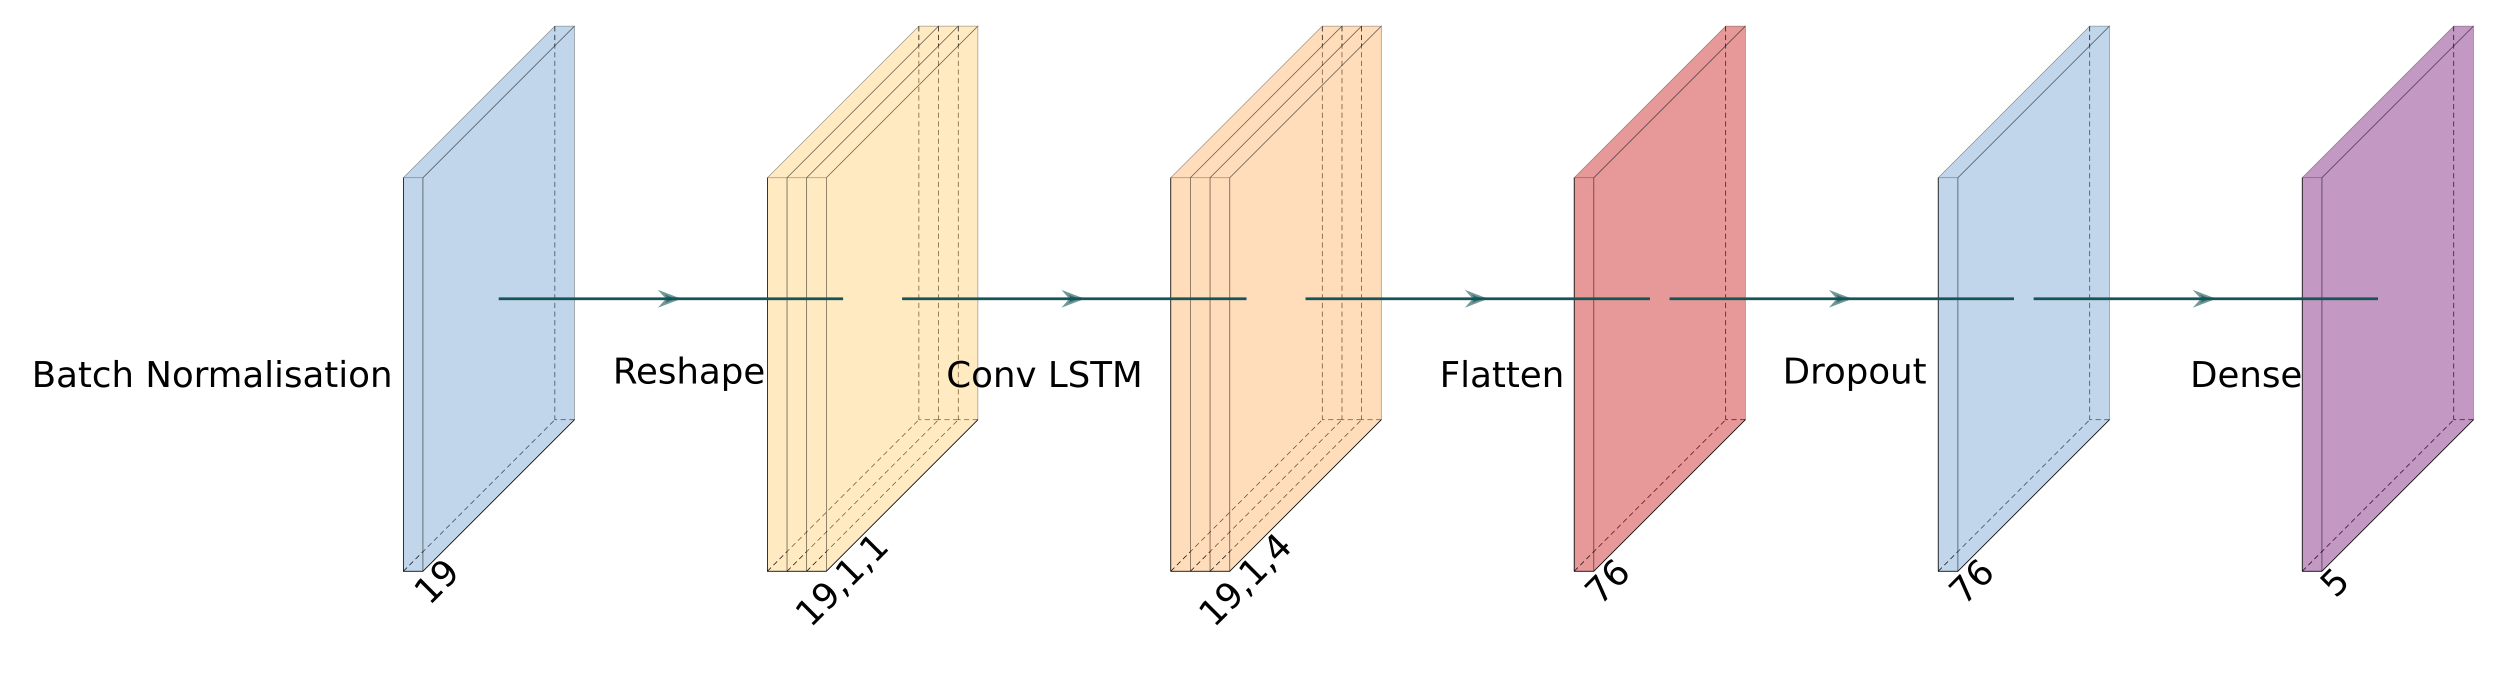 <svg version="1.2" xmlns="http://www.w3.org/2000/svg" viewBox="0 0 2881 806" width="2881" height="806">
	<title>Conv-Net-LSTM-drawing-pdf</title>
	<defs>
		<clipPath clipPathUnits="userSpaceOnUse" id="cp1">
			<path d="m0 0h2881v806h-2881z"/>
		</clipPath>
	</defs>
	<style>
		.s0 { opacity: .4;fill: #6699cc;stroke: #000000;stroke-miterlimit:10;stroke-width: .8 } 
		.s1 { fill: none;stroke: #000000;stroke-miterlimit:10;stroke-width: .8;stroke-dasharray: 5.978,3.985 } 
		.s2 { fill: none;stroke: #000000;stroke-miterlimit:10;stroke-width: .8 } 
		.s3 { fill: #000000 } 
		.s4 { opacity: .4;fill: #ffcc66;stroke: #000000;stroke-miterlimit:10;stroke-width: .8 } 
		.s5 { fill: none;stroke: #155555;stroke-miterlimit:10;stroke-width: 3.2 } 
		.s6 { fill: none;stroke: #155555;stroke-miterlimit:10;stroke-width: 4.5 } 
		.s7 { opacity: .6;fill: #155555;stroke: #155555;stroke-miterlimit:10;stroke-width: 4.5 } 
		.s8 { opacity: .4;fill: #ffaa55;stroke: #000000;stroke-miterlimit:10;stroke-width: .8 } 
		.s9 { opacity: .4;fill: #c40000;stroke: #000000;stroke-miterlimit:10;stroke-width: .8 } 
		.s10 { opacity: .4;fill: #6a006a;stroke: #000000;stroke-miterlimit:10;stroke-width: .8 } 
	</style>
	<g id="Page 1" clip-path="url(#cp1)">
		<path id="Path 1" fill-rule="evenodd" class="s0" d="m487.4 658.3h-22.6v-453.5h22.6zm174.6-628.2h-22.6l-174.6 174.7h22.6z"/>
		<path id="Path 2" class="s1" d="m662 483.7h-22.6m-174.6 174.6l174.6-174.6m0-453.5v453.5"/>
		<path id="Path 3" class="s2" d="m464.8 658.3h22.6"/>
		<path id="Path 4" class="s0" d="m487.4 204.8l174.6-174.6v453.5l-174.6 174.6z"/>
		<path id="Path 5" class="s2" d="m487.4 658.3l174.6-174.6"/>
		<path id="19" class="s3" aria-label="19"  d="m498.4 695l-2.4-2.4 4.7-4.7-16.2-16.1-4 6.1-2.6-2.6 4-6.1 2.9-2.9 18.7 18.8 4.7-4.7 2.4 2.4zm17.6-18.5l-2.6-2.6q1.5-0.5 2.9-1.4 1.4-0.8 2.5-1.9 2.8-2.8 2.4-6.2-0.4-3.4-4.1-7.5 0.4 2.1-0.2 4-0.6 1.9-2.1 3.4-3.2 3.2-7 3.1-3.8-0.1-7.1-3.4-3.2-3.3-3.3-7.1 0-3.9 3.2-7.1 3.6-3.7 8.4-2.8 4.7 0.9 10.1 6.2 5 5 5.6 10.4 0.6 5.3-3.4 9.3-1.1 1.1-2.4 2-1.3 0.9-2.9 1.6zm-3.3-14.6q1.9-1.9 1.7-4.4-0.2-2.4-2.5-4.7-2.2-2.3-4.7-2.5-2.4-0.2-4.4 1.7-1.9 2-1.7 4.4 0.2 2.5 2.5 4.7 2.3 2.3 4.7 2.5 2.5 0.2 4.4-1.7z"/>
		<path id="Path 7" class="s2" d="m464.8 658.3v-453.5"/>
		<path id="Batch Normalisation" class="s3" aria-label="Batch Normalisation"  d="m51.1 431.7h-6.5v11h6.5q3.2 0 4.8-1.4 1.6-1.3 1.6-4.1 0-2.8-1.6-4.1-1.6-1.4-4.8-1.4zm-0.5-12.3h-6v9h6q2.9 0 4.4-1.1 1.4-1.1 1.4-3.4 0-2.2-1.4-3.3-1.5-1.2-4.4-1.2zm-10 26.6v-29.9h10.3q4.6 0 7.1 1.9 2.5 2 2.5 5.5 0 2.7-1.3 4.4-1.3 1.6-3.7 2 2.9 0.6 4.6 2.7 1.7 2 1.7 5 0 4-2.8 6.2-2.7 2.2-7.7 2.2zm41.8-11.3h-3.7q-4.4 0-6.1 1.1-1.8 1-1.8 3.4 0 2 1.3 3.2 1.3 1.1 3.5 1.1 3.1 0 4.9-2.2 1.9-2.1 1.9-5.8zm3.7-1.5v12.8h-3.7v-3.4q-1.3 2.1-3.1 3-1.9 1-4.6 1-3.5 0-5.5-1.9-2.1-2-2.1-5.2 0-3.8 2.6-5.7 2.5-1.9 7.5-1.9h5.2v-0.4q0-2.5-1.7-3.9-1.6-1.4-4.7-1.4-1.9 0-3.7 0.4-1.8 0.5-3.5 1.4v-3.4q2-0.8 3.9-1.1 1.9-0.4 3.7-0.4 4.9 0 7.3 2.5 2.4 2.5 2.4 7.6zm7.5-16h3.7v6.4h7.6v2.9h-7.6v12.1q0 2.8 0.8 3.6 0.7 0.7 3 0.7h3.8v3.1h-3.8q-4.2 0-5.9-1.6-1.6-1.6-1.6-5.8v-12.1h-2.7v-2.9h2.7zm32.3 7.2v3.5q-1.6-0.9-3.2-1.3-1.5-0.5-3.1-0.5-3.6 0-5.6 2.3-2 2.3-2 6.4 0 4.1 2 6.4 2 2.2 5.6 2.2 1.6 0 3.1-0.4 1.6-0.4 3.2-1.3v3.4q-1.6 0.7-3.2 1.1-1.7 0.4-3.5 0.4-5.1 0-8.1-3.2-3-3.2-3-8.6 0-5.5 3.1-8.6 3-3.2 8.2-3.2 1.7 0 3.3 0.4 1.7 0.3 3.2 1zm25 8.1v13.5h-3.7v-13.4q0-3.2-1.2-4.8-1.2-1.6-3.7-1.6-3 0-4.7 1.9-1.7 1.9-1.7 5.2v12.7h-3.7v-31.2h3.7v12.2q1.3-2 3.1-3 1.8-1 4.1-1 3.9 0 5.8 2.4 2 2.4 2 7.1zm20.6 13.5v-29.9h5.4l13.3 25v-25h3.9v29.9h-5.5l-13.2-25v25zm39.2-19.9q-3 0-4.7 2.4-1.7 2.3-1.7 6.3 0 4 1.7 6.3 1.7 2.3 4.7 2.3 2.9 0 4.7-2.3 1.7-2.3 1.7-6.3 0-4-1.7-6.3-1.8-2.4-4.7-2.4zm0-3.1q4.8 0 7.5 3.1 2.8 3.2 2.8 8.7 0 5.5-2.8 8.6-2.7 3.2-7.5 3.2-4.8 0-7.6-3.2-2.7-3.1-2.7-8.6 0-5.5 2.7-8.7 2.8-3.1 7.6-3.1zm29.4 0.2v3.8q-0.6-0.4-1.4-0.5-0.7-0.2-1.6-0.2-3.1 0-4.8 2-1.6 2.1-1.6 5.9v11.8h-3.8v-22.4h3.8v3.4q1.1-2 3-3 1.8-1 4.5-1 0.4 0 0.8 0.1 0.5 0 1.1 0.1zm20.6 4.7q1.4-2.5 3.3-3.7 1.9-1.2 4.5-1.2 3.5 0 5.4 2.5 1.9 2.4 1.9 7v13.5h-3.7v-13.4q0-3.2-1.1-4.8-1.2-1.6-3.5-1.6-2.9 0-4.5 1.9-1.7 1.9-1.7 5.2v12.7h-3.7v-13.4q0-3.3-1.1-4.8-1.2-1.6-3.6-1.6-2.8 0-4.5 1.9-1.6 2-1.6 5.2v12.7h-3.7v-22.4h3.7v3.4q1.2-2 3-3 1.8-1 4.2-1 2.4 0 4.1 1.3 1.8 1.2 2.6 3.6zm36.3 6.8h-3.6q-4.5 0-6.2 1-1.8 1.1-1.8 3.5 0 2 1.3 3.1 1.3 1.2 3.5 1.2 3.1 0 5-2.2 1.8-2.2 1.8-5.8zm3.7-1.5v12.8h-3.7v-3.4q-1.2 2-3.1 3-1.9 1-4.6 1-3.5 0-5.5-1.9-2-2-2-5.2 0-3.8 2.5-5.7 2.5-1.9 7.6-1.9h5.1v-0.4q0-2.5-1.7-3.9-1.6-1.4-4.6-1.4-2 0-3.8 0.4-1.8 0.5-3.5 1.4v-3.4q2-0.8 3.9-1.2 1.9-0.4 3.7-0.4 4.9 0 7.3 2.6 2.4 2.5 2.4 7.6zm7.6 12.8v-31.1h3.7v31.1zm11.4 0v-22.4h3.6v22.4zm0-26.5v-4.6h3.7v4.6zm25.7 4.7v3.5q-1.5-0.8-3.2-1.2-1.7-0.4-3.5-0.4-2.8 0-4.1 0.9-1.4 0.8-1.4 2.5 0 1.3 1 2 1 0.7 3.9 1.4l1.3 0.3q3.9 0.8 5.6 2.4 1.6 1.5 1.6 4.2 0 3.1-2.5 5-2.4 1.8-6.8 1.8-1.8 0-3.7-0.4-2-0.3-4.1-1v-3.8q2 1 4 1.6 2 0.5 3.9 0.5 2.6 0 4-0.9 1.4-0.9 1.4-2.5 0-1.5-1-2.3-1-0.8-4.4-1.5l-1.3-0.3q-3.4-0.8-4.9-2.2-1.6-1.5-1.6-4.1 0-3.2 2.3-4.9 2.2-1.8 6.3-1.8 2.1 0 3.9 0.3 1.8 0.3 3.3 0.9zm20.9 10.5h-3.6q-4.5 0-6.2 1.1-1.7 1-1.7 3.4 0 2 1.2 3.2 1.3 1.1 3.6 1.1 3 0 4.9-2.2 1.8-2.1 1.8-5.7zm3.7-1.6v12.8h-3.7v-3.4q-1.2 2.1-3.1 3-1.9 1-4.6 1-3.5 0-5.5-1.9-2-2-2-5.2 0-3.8 2.5-5.7 2.5-1.9 7.6-1.9h5.1v-0.4q0-2.5-1.6-3.9-1.7-1.4-4.7-1.4-2 0-3.8 0.4-1.8 0.5-3.5 1.4v-3.4q2-0.8 3.9-1.1 1.9-0.4 3.7-0.4 4.9 0 7.3 2.5 2.4 2.5 2.4 7.6zm7.5-16h3.7v6.4h7.6v2.9h-7.6v12.1q0 2.8 0.8 3.6 0.8 0.7 3.1 0.7h3.7v3.1h-3.7q-4.3 0-5.9-1.6-1.7-1.6-1.7-5.8v-12.1h-2.7v-2.9h2.7zm16.2 28.8v-22.4h3.7v22.4zm0-26.5v-4.7h3.6v4.7zm20.1 6.7q-2.9 0-4.7 2.3-1.7 2.3-1.7 6.3 0 4 1.7 6.4 1.7 2.3 4.7 2.3 3 0 4.7-2.4 1.7-2.3 1.7-6.3 0-4-1.7-6.3-1.7-2.3-4.7-2.3zm0-3.2q4.8 0 7.6 3.2 2.7 3.1 2.7 8.6 0 5.5-2.7 8.7-2.8 3.1-7.6 3.1-4.8 0-7.5-3.1-2.8-3.2-2.8-8.7 0-5.5 2.8-8.6 2.7-3.2 7.5-3.2zm35.1 9.5v13.5h-3.7v-13.4q0-3.2-1.3-4.8-1.2-1.6-3.7-1.6-3 0-4.7 1.9-1.7 1.9-1.7 5.2v12.7h-3.7v-22.4h3.7v3.5q1.3-2.1 3.1-3.1 1.8-1 4.1-1 3.9 0 5.9 2.4 2 2.4 2 7.1z"/>
		<path id="Path 9" fill-rule="evenodd" class="s4" d="m907 658.3h-22.7v-453.5h22.7zm174.6-628.2h-22.7l-174.6 174.7h22.7z"/>
		<path id="Path 10" class="s1" d="m1081.6 483.7h-22.7m-174.6 174.6l174.6-174.6m0-453.5v453.5"/>
		<path id="Path 11" class="s2" d="m884.3 658.3h22.7"/>
		<path id="Path 12" fill-rule="evenodd" class="s4" d="m929.6 658.3h-22.6v-453.5h22.6zm174.7-628.2h-22.7l-174.6 174.7h22.6z"/>
		<path id="Path 13" class="s1" d="m1104.3 483.7h-22.7m-174.6 174.6l174.6-174.6m0-453.5v453.5"/>
		<path id="Path 14" class="s2" d="m907 658.3h22.6"/>
		<path id="Path 15" fill-rule="evenodd" class="s4" d="m952.3 658.3h-22.7v-453.5h22.7zm174.6-628.2h-22.6l-174.7 174.7h22.7z"/>
		<path id="Path 16" class="s1" d="m1126.9 483.7h-22.6m-174.7 174.6l174.7-174.6m0-453.5v453.5"/>
		<path id="Path 17" class="s2" d="m929.6 658.3h22.7"/>
		<path id="Path 18" class="s4" d="m952.3 204.8l174.6-174.6v453.5l-174.6 174.6z"/>
		<path id="Path 19" class="s2" d="m952.3 658.3l174.6-174.6"/>
		<path id="19,1,1" class="s3" aria-label="19,1,1"  d="m937.7 720.6l-2.4-2.5 4.7-4.6-16.1-16.2-4.1 6.1-2.6-2.6 4-6 2.9-2.9 18.7 18.7 4.7-4.6 2.4 2.4zm17.6-18.5l-2.6-2.6q1.6-0.6 2.9-1.4 1.4-0.8 2.5-1.9 2.8-2.8 2.4-6.2-0.4-3.4-4.1-7.5 0.4 2-0.2 3.9-0.6 1.9-2.1 3.5-3.2 3.1-7 3.1-3.7-0.1-7.1-3.4-3.2-3.3-3.3-7.2 0-3.9 3.2-7.1 3.7-3.6 8.4-2.7 4.7 0.8 10.1 6.2 5 5 5.6 10.3 0.6 5.4-3.4 9.4-1.1 1.1-2.4 1.9-1.3 0.9-2.9 1.7zm-3.3-14.6q1.9-2 1.7-4.4-0.1-2.5-2.4-4.8-2.3-2.2-4.8-2.4-2.4-0.2-4.3 1.7-2 1.9-1.8 4.4 0.2 2.4 2.5 4.7 2.3 2.3 4.7 2.5 2.5 0.2 4.4-1.7zm21.2-4.8l-2.4-2.4 3-3 2.4 2.4 2.2 6.9-1.8 1.8zm10.6-8.2l-2.4-2.4 4.6-4.7-16.1-16.1-4.1 6.1-2.6-2.6 4.1-6.1 2.8-2.9 18.8 18.8 4.6-4.7 2.4 2.4zm17.1-19.4l-2.4-2.5 3-2.9 2.4 2.4 2.2 6.8-1.8 1.9zm10.6-8.3l-2.4-2.4 4.6-4.7-16.1-16.1-4.1 6.1-2.6-2.6 4.1-6.1 2.8-2.8 18.8 18.7 4.6-4.7 2.4 2.4z"/>
		<path id="Path 21" class="s2" d="m884.3 658.3v-453.5"/>
		<path id="Reshape" class="s3" aria-label="Reshape"  d="m724.5 428q1.3 0.4 2.5 1.9 1.2 1.4 2.5 3.9l4.1 8.2h-4.4l-3.8-7.7q-1.5-3-2.9-4-1.4-0.9-3.8-0.9h-4.4v12.6h-4v-29.9h9.1q5.1 0 7.7 2.2 2.5 2.1 2.5 6.4 0 2.8-1.3 4.7-1.3 1.9-3.8 2.6zm-5.1-12.6h-5.1v10.6h5.1q2.9 0 4.4-1.3 1.5-1.4 1.5-4 0-2.6-1.5-3.9-1.5-1.4-4.4-1.4zm36.5 14.5v1.8h-16.9q0.2 3.8 2.3 5.8 2.1 2 5.7 2 2.1 0 4.1-0.6 2-0.5 4-1.5v3.5q-2 0.8-4.1 1.2-2.1 0.5-4.2 0.5-5.4 0-8.5-3.1-3.1-3.2-3.1-8.5 0-5.5 2.9-8.7 3-3.3 8.1-3.3 4.5 0 7.1 3 2.6 2.9 2.6 7.9zm-16.8-1.1h13.2q-0.1-3-1.7-4.8-1.7-1.8-4.4-1.8-3.1 0-5 1.7-1.8 1.7-2.1 4.9zm37.2-8.6v3.5q-1.6-0.8-3.3-1.2-1.6-0.4-3.4-0.4-2.8 0-4.2 0.9-1.3 0.8-1.3 2.5 0 1.3 1 2 0.9 0.7 3.9 1.4l1.3 0.3q3.9 0.8 5.5 2.3 1.7 1.6 1.7 4.3 0 3.1-2.5 5-2.5 1.8-6.8 1.8-1.8 0-3.7-0.4-2-0.3-4.2-1v-3.8q2.1 1 4.1 1.6 2 0.5 3.9 0.5 2.6 0 4-0.9 1.4-0.9 1.4-2.5 0-1.5-1-2.3-1-0.8-4.4-1.5l-1.3-0.3q-3.5-0.8-5-2.3-1.5-1.5-1.5-4.1 0-3.1 2.2-4.8 2.3-1.8 6.4-1.8 2.1 0 3.9 0.3 1.8 0.3 3.3 0.9zm25.7 8.3v13.5h-3.7v-13.4q0-3.2-1.2-4.8-1.3-1.6-3.8-1.6-2.9 0-4.7 1.9-1.7 1.9-1.7 5.2v12.7h-3.7v-31.2h3.7v12.3q1.3-2.1 3.1-3.1 1.8-1 4.2-1 3.8 0 5.8 2.4 2 2.4 2 7.1zm21.2 2.2h-3.7q-4.4 0-6.2 1-1.7 1.1-1.7 3.5 0 2 1.3 3.2 1.3 1.1 3.5 1.1 3.1 0 4.9-2.2 1.9-2.1 1.9-5.8zm3.7-1.5v12.8h-3.7v-3.4q-1.3 2.1-3.2 3-1.8 1-4.6 1-3.4 0-5.4-1.9-2.1-2-2.1-5.2 0-3.8 2.6-5.7 2.5-1.9 7.5-1.9h5.2v-0.4q0-2.5-1.7-3.9-1.7-1.4-4.7-1.4-1.9 0-3.7 0.4-1.8 0.5-3.5 1.4v-3.4q2-0.8 3.9-1.1 1.9-0.4 3.7-0.4 4.9 0 7.3 2.5 2.4 2.5 2.4 7.6zm11.1 9.5v11.8h-3.7v-30.9h3.7v3.4q1.2-2 2.9-3 1.8-0.9 4.3-0.9 4.1 0 6.6 3.2 2.6 3.2 2.6 8.5 0 5.3-2.6 8.6-2.5 3.2-6.6 3.2-2.5 0-4.3-1-1.7-0.9-2.9-2.9zm12.6-7.9q0-4-1.7-6.3-1.7-2.4-4.6-2.4-2.9 0-4.6 2.4-1.7 2.3-1.7 6.3 0 4.1 1.7 6.4 1.7 2.3 4.6 2.3 2.9 0 4.6-2.3 1.7-2.3 1.7-6.4zm29.1-0.9v1.8h-17q0.3 3.8 2.3 5.8 2.1 2 5.7 2 2.2 0 4.1-0.5 2-0.6 4-1.6v3.5q-2 0.8-4.1 1.3-2 0.4-4.2 0.4-5.4 0-8.5-3.1-3.1-3.1-3.1-8.5 0-5.5 2.9-8.7 3-3.2 8.1-3.2 4.5 0 7.1 2.9 2.7 2.9 2.7 7.9zm-16.9-1.1h13.2q-0.1-3-1.7-4.8-1.7-1.8-4.4-1.8-3.1 0-4.9 1.7-1.9 1.8-2.2 4.9z"/>
		<path id="Path 23" class="s5" d="m574.7 344.3h396.9"/>
		<path id="Path 24" class="s6" d="m768.2 344.3h1"/>
		<path id="Path 25" class="s7" d="m778.9 344.3l-12.9-4.9 4.4 4.9-4.4 4.9z"/>
		<path id="Path 26" fill-rule="evenodd" class="s8" d="m1371.8 658.3h-22.6v-453.5h22.6zm174.7-628.2h-22.7l-174.6 174.7h22.6z"/>
		<path id="Path 27" class="s1" d="m1546.5 483.7h-22.7m-174.6 174.6l174.6-174.6m0-453.5v453.5"/>
		<path id="Path 28" class="s2" d="m1349.2 658.3h22.6"/>
		<path id="Path 29" fill-rule="evenodd" class="s8" d="m1394.5 658.3h-22.7v-453.5h22.7zm174.6-628.2h-22.6l-174.7 174.7h22.7z"/>
		<path id="Path 30" class="s1" d="m1569.1 483.7h-22.6m-174.7 174.6l174.7-174.6m0-453.5v453.5"/>
		<path id="Path 31" class="s2" d="m1371.8 658.3h22.7"/>
		<path id="Path 32" fill-rule="evenodd" class="s8" d="m1417.2 658.3h-22.7v-453.5h22.7zm174.6-628.2h-22.7l-174.6 174.7h22.7z"/>
		<path id="Path 33" class="s1" d="m1591.8 483.7h-22.7m-174.6 174.6l174.6-174.6m0-453.5v453.5"/>
		<path id="Path 34" class="s2" d="m1394.5 658.3h22.7"/>
		<path id="Path 35" class="s8" d="m1417.2 204.8l174.6-174.6v453.5l-174.6 174.6z"/>
		<path id="Path 36" class="s2" d="m1417.2 658.3l174.6-174.6"/>
		<path id="19,1,4" class="s3" aria-label="19,1,4"  d="m1402.6 720.5l-2.4-2.4 4.7-4.6-16.2-16.2-4 6.1-2.6-2.6 4-6 2.9-2.9 18.7 18.7 4.7-4.6 2.4 2.4zm17.6-18.5l-2.6-2.6q1.5-0.6 2.9-1.4 1.4-0.8 2.4-1.9 2.9-2.8 2.5-6.2-0.4-3.4-4.1-7.5 0.4 2-0.2 3.9-0.6 1.9-2.2 3.5-3.1 3.1-6.9 3.1-3.8-0.1-7.1-3.4-3.2-3.3-3.3-7.2 0-3.9 3.2-7.1 3.6-3.6 8.4-2.7 4.7 0.8 10.1 6.2 5 5 5.6 10.3 0.6 5.4-3.4 9.4-1.1 1.1-2.4 1.9-1.3 0.9-2.9 1.7zm-3.3-14.7q1.9-1.9 1.7-4.3-0.2-2.5-2.5-4.8-2.2-2.2-4.7-2.4-2.4-0.2-4.4 1.7-1.9 1.9-1.7 4.4 0.2 2.4 2.5 4.7 2.3 2.3 4.7 2.5 2.5 0.2 4.4-1.8zm21.2-4.7l-2.4-2.4 2.9-3 2.5 2.4 2.2 6.9-1.8 1.8zm10.5-8.2l-2.4-2.4 4.7-4.7-16.1-16.1-4.1 6.1-2.6-2.6 4-6.1 2.9-2.9 18.7 18.8 4.7-4.7 2.4 2.4zm17.1-19.4l-2.4-2.5 3-2.9 2.4 2.4 2.2 6.8-1.8 1.9zm10.5-23l-11.2-11.3 4 18.5zm-9.9 9.2l-4.6-22.2 3.6-3.6 13.8 13.8 3-3 2.4 2.3-3.1 3 5 5-2.8 2.9-5-5-9.5 9.5z"/>
		<path id="Path 38" class="s2" d="m1349.2 658.3v-453.5"/>
		<path id="Conv LSTM" class="s3" aria-label="Conv LSTM"  d="m1116.9 418.4v4.3q-2-1.9-4.3-2.9-2.3-0.9-4.9-0.9-5.2 0-7.9 3.1-2.7 3.2-2.7 9.1 0 5.9 2.7 9 2.7 3.2 7.9 3.2 2.6 0 4.9-1 2.3-0.9 4.3-2.8v4.2q-2.1 1.4-4.5 2.2-2.3 0.7-5 0.7-6.8 0-10.7-4.2-3.9-4.1-3.9-11.3 0-7.2 3.9-11.4 3.9-4.1 10.7-4.1 2.7 0 5.1 0.7 2.4 0.7 4.4 2.1zm14.8 7.8q-2.9 0-4.7 2.3-1.7 2.3-1.7 6.3 0 4 1.7 6.4 1.7 2.3 4.7 2.3 3 0 4.7-2.4 1.7-2.3 1.7-6.3 0-4-1.7-6.3-1.7-2.3-4.7-2.3zm0-3.2q4.8 0 7.6 3.2 2.7 3.1 2.7 8.6 0 5.5-2.7 8.7-2.8 3.1-7.6 3.1-4.8 0-7.6-3.1-2.7-3.2-2.7-8.7 0-5.5 2.7-8.6 2.8-3.2 7.6-3.2zm35.1 9.5v13.5h-3.7v-13.4q0-3.2-1.3-4.8-1.2-1.6-3.7-1.6-3 0-4.7 1.9-1.7 1.9-1.7 5.2v12.7h-3.7v-22.4h3.7v3.5q1.3-2.1 3.1-3.1 1.8-1 4.1-1 3.9 0 5.9 2.4 2 2.4 2 7.1zm13.1 13.5l-8.4-22.4h3.9l7 18.8 7-18.8h3.9l-8.4 22.4zm31.7 0v-29.9h4v26.5h14.6v3.4zm40.7-28.9v3.9q-2.3-1.1-4.3-1.6-2.1-0.5-4-0.5-3.3 0-5.1 1.2-1.8 1.3-1.8 3.7 0 2 1.2 3 1.2 1 4.5 1.6l2.5 0.5q4.5 0.9 6.7 3 2.1 2.2 2.1 5.9 0 4.3-2.9 6.5-2.9 2.3-8.5 2.3-2.2 0-4.6-0.5-2.3-0.5-4.9-1.4v-4.2q2.5 1.4 4.8 2.1 2.4 0.7 4.7 0.7 3.4 0 5.3-1.4 1.9-1.3 1.9-3.8 0-2.2-1.4-3.5-1.3-1.2-4.4-1.9l-2.5-0.4q-4.5-0.9-6.5-2.9-2-1.9-2-5.3 0-4 2.8-6.2 2.8-2.3 7.7-2.3 2.1 0 4.3 0.4 2.1 0.3 4.4 1.1zm4 2.4v-3.4h25.3v3.4h-10.6v26.5h-4.1v-26.5zm29.2 26.5v-29.9h6l7.6 20.4 7.7-20.4h6v29.9h-3.9v-26.2l-7.7 20.5h-4.1l-7.7-20.5v26.2z"/>
		<path id="Path 40" class="s5" d="m1039.6 344.3h396.9"/>
		<path id="Path 41" class="s6" d="m1233.1 344.3h1"/>
		<path id="Path 42" class="s7" d="m1243.8 344.3l-12.9-4.9 4.3 4.9-4.3 4.9z"/>
		<path id="Path 43" fill-rule="evenodd" class="s9" d="m1836.7 658.3h-22.6v-453.5h22.6zm174.6-628.2h-22.6l-174.6 174.7h22.6z"/>
		<path id="Path 44" class="s1" d="m2011.3 483.7h-22.6m-174.6 174.6l174.6-174.6m0-453.5v453.5"/>
		<path id="Path 45" class="s2" d="m1814.1 658.3h22.6"/>
		<path id="Path 46" class="s9" d="m1836.7 204.8l174.6-174.6v453.5l-174.6 174.6z"/>
		<path id="Path 47" class="s2" d="m1836.7 658.3l174.6-174.6"/>
		<path id="76" class="s3" aria-label="76"  d="m1827.7 677.5l-2.4-2.4 13.6-13.6 1.2 1.2 12.3 27.6-3 3-11.5-26zm32.6-18.6q-1.9 1.9-1.7 4.4 0.2 2.4 2.5 4.7 2.3 2.3 4.7 2.5 2.5 0.2 4.4-1.7 1.9-2 1.7-4.4-0.2-2.5-2.4-4.7-2.3-2.3-4.8-2.5-2.4-0.2-4.4 1.7zm-3.2-14.6l2.6 2.6q-1.6 0.5-3 1.4-1.3 0.8-2.4 1.9-2.9 2.8-2.4 6.2 0.4 3.4 4 7.5-0.4-2.1 0.2-4 0.6-1.9 2.2-3.4 3.1-3.2 6.9-3.1 3.8 0.1 7.1 3.4 3.3 3.2 3.3 7.1 0.1 3.9-3.1 7.1-3.7 3.7-8.4 2.8-4.8-0.9-10.1-6.2-5-5-5.6-10.4-0.7-5.3 3.4-9.3 1-1.1 2.3-2 1.3-0.9 3-1.6z"/>
		<path id="Path 49" class="s2" d="m1814.1 658.3v-453.5"/>
		<path id="Flatten" class="s3" aria-label="Flatten"  d="m1663.1 446v-29.9h17.2v3.4h-13.2v8.8h11.9v3.4h-11.9v14.3zm23.5 0v-31.2h3.6v31.2zm25.3-11.3h-3.7q-4.4 0-6.2 1-1.7 1.1-1.7 3.5 0 2 1.3 3.2 1.3 1.1 3.5 1.1 3.1 0 4.9-2.2 1.9-2.1 1.9-5.8zm3.7-1.5v12.8h-3.7v-3.4q-1.3 2.1-3.2 3-1.8 1-4.6 1-3.4 0-5.4-1.9-2.1-2-2.1-5.2 0-3.8 2.6-5.7 2.5-1.9 7.5-1.9h5.2v-0.4q0-2.5-1.7-3.9-1.7-1.4-4.7-1.4-1.9 0-3.7 0.4-1.8 0.5-3.5 1.4v-3.4q2-0.8 3.9-1.1 1.9-0.4 3.7-0.4 4.9 0 7.3 2.5 2.4 2.5 2.4 7.6zm7.5-16h3.7v6.4h7.6v2.9h-7.6v12.1q0 2.8 0.7 3.6 0.8 0.7 3.1 0.7h3.8v3.1h-3.8q-4.3 0-5.9-1.6-1.6-1.6-1.6-5.8v-12.1h-2.7v-2.9h2.7zm16.1 0h3.7v6.4h7.6v2.8h-7.6v12.2q0 2.7 0.7 3.5 0.8 0.8 3.1 0.8h3.8v3.1h-3.8q-4.3 0-5.9-1.6-1.6-1.6-1.6-5.8v-12.2h-2.7v-2.8h2.7zm35.3 16.6v1.8h-17q0.3 3.8 2.3 5.8 2.1 2 5.8 2 2.1 0 4.1-0.5 2-0.5 3.9-1.6v3.5q-2 0.9-4 1.3-2.1 0.4-4.3 0.4-5.3 0-8.5-3.1-3.1-3.1-3.1-8.4 0-5.5 3-8.8 2.9-3.2 8-3.2 4.5 0 7.1 2.9 2.7 2.9 2.7 7.9zm-16.8-1l13.1-0.1q0-3-1.7-4.8-1.6-1.8-4.4-1.8-3 0-4.9 1.8-1.9 1.7-2.1 4.9zm41.5-0.4v13.6h-3.7v-13.5q0-3.1-1.3-4.7-1.2-1.6-3.7-1.6-3 0-4.7 1.9-1.7 1.9-1.7 5.2v12.7h-3.7v-22.5h3.7v3.5q1.3-2 3.1-3 1.8-1 4.1-1 3.9 0 5.9 2.4 2 2.4 2 7z"/>
		<path id="Path 51" class="s5" d="m1504.5 344.3h396.9"/>
		<path id="Path 52" class="s6" d="m1698 344.3h1"/>
		<path id="Path 53" class="s7" d="m1708.6 344.3l-12.8-4.9 4.3 4.9-4.3 4.9z"/>
		<path id="Path 54" fill-rule="evenodd" class="s0" d="m2256.3 658.3h-22.7v-453.5h22.7zm174.6-628.2h-22.7l-174.6 174.7h22.7z"/>
		<path id="Path 55" class="s1" d="m2430.9 483.7h-22.7m-174.6 174.6l174.6-174.6m0-453.5v453.5"/>
		<path id="Path 56" class="s2" d="m2233.6 658.3h22.7"/>
		<path id="Path 57" class="s0" d="m2256.3 204.8l174.6-174.6v453.5l-174.6 174.6z"/>
		<path id="Path 58" class="s2" d="m2256.3 658.3l174.6-174.6"/>
		<path id="76" class="s3" aria-label="76"  d="m2247.3 677.5l-2.4-2.4 13.6-13.6 1.2 1.2 12.2 27.6-3 3-11.5-26zm32.7-18.6q-2 1.9-1.8 4.4 0.2 2.4 2.5 4.7 2.3 2.3 4.8 2.5 2.4 0.2 4.3-1.7 2-2 1.8-4.4-0.2-2.5-2.5-4.7-2.3-2.3-4.8-2.5-2.4-0.2-4.3 1.7zm-3.3-14.6l2.6 2.6q-1.6 0.5-3 1.4-1.3 0.8-2.4 1.9-2.8 2.8-2.4 6.2 0.4 3.4 4.1 7.5-0.4-2.1 0.2-4 0.6-1.9 2.1-3.4 3.2-3.2 6.9-3.1 3.8 0.1 7.2 3.4 3.2 3.2 3.2 7.1 0.1 3.9-3.1 7.1-3.7 3.7-8.4 2.8-4.8-0.9-10.1-6.2-5-5-5.6-10.4-0.6-5.3 3.4-9.3 1.1-1.1 2.4-2 1.3-0.9 2.9-1.6z"/>
		<path id="Path 60" class="s2" d="m2233.6 658.3v-453.5"/>
		<path id="Dropout" class="s3" aria-label="Dropout"  d="m2067.3 415.4h-4.8v23.3h4.8q6.2 0 9.1-2.8 2.9-2.8 2.9-8.9 0-6-2.9-8.8-2.9-2.8-9.1-2.8zm-8.9 26.6v-29.9h8.3q8.7 0 12.8 3.6 4 3.6 4 11.3 0 7.8-4 11.4-4.1 3.6-12.8 3.6zm44.4-22.8v3.8q-0.6-0.3-1.3-0.5-0.8-0.2-1.6-0.2-3.2 0-4.8 2.1-1.7 2-1.7 5.8v11.8h-3.7v-22.4h3.7v3.5q1.2-2.1 3-3.1 1.9-1 4.5-1 0.4 0 0.9 0.1 0.4 0 1 0.1zm11.7 3q-3 0-4.7 2.3-1.7 2.3-1.7 6.3 0 4 1.7 6.4 1.7 2.3 4.7 2.3 2.9 0 4.6-2.4 1.8-2.3 1.8-6.3 0-4-1.8-6.3-1.7-2.3-4.6-2.3zm0-3.2q4.8 0 7.5 3.2 2.8 3.1 2.8 8.6 0 5.5-2.8 8.7-2.7 3.1-7.5 3.1-4.8 0-7.6-3.1-2.7-3.2-2.7-8.7 0-5.5 2.7-8.6 2.8-3.2 7.6-3.2zm19.9 19.6v11.9h-3.7v-30.9h3.7v3.4q1.2-2 3-3 1.7-1 4.2-1 4.1 0 6.6 3.3 2.6 3.2 2.6 8.5 0 5.3-2.6 8.5-2.5 3.3-6.6 3.3-2.5 0-4.2-1-1.8-1-3-3zm12.6-7.8q0-4.1-1.7-6.4-1.7-2.3-4.6-2.3-2.9 0-4.6 2.3-1.7 2.3-1.7 6.4 0 4.1 1.7 6.4 1.7 2.3 4.6 2.3 2.9 0 4.6-2.3 1.7-2.3 1.7-6.4zm18.6-8.6q-3 0-4.7 2.3-1.7 2.3-1.7 6.3 0 4 1.7 6.4 1.7 2.3 4.7 2.3 2.9 0 4.7-2.4 1.7-2.3 1.7-6.3 0-4-1.7-6.3-1.8-2.3-4.7-2.3zm0-3.2q4.8 0 7.5 3.2 2.8 3.1 2.8 8.6 0 5.5-2.8 8.7-2.7 3.1-7.5 3.1-4.8 0-7.6-3.1-2.7-3.2-2.7-8.7 0-5.5 2.7-8.6 2.8-3.2 7.6-3.2zm16 14.2v-13.6h3.7v13.4q0 3.2 1.2 4.8 1.3 1.6 3.8 1.6 2.9 0 4.7-1.9 1.7-1.9 1.7-5.2v-12.7h3.7v22.4h-3.7v-3.4q-1.3 2-3.1 3-1.8 1-4.1 1-3.9 0-5.9-2.4-2-2.4-2-7zm9.3-14.2zm17-5.8h3.7v6.4h7.6v2.8h-7.6v12.2q0 2.8 0.8 3.5 0.7 0.8 3 0.8h3.8v3.1h-3.8q-4.2 0-5.9-1.6-1.6-1.6-1.6-5.8v-12.2h-2.7v-2.8h2.7z"/>
		<path id="Path 62" class="s5" d="m1924 344.3h396.9"/>
		<path id="Path 63" class="s6" d="m2117.5 344.3h1"/>
		<path id="Path 64" class="s7" d="m2128.2 344.3l-12.9-4.9 4.3 4.9-4.3 4.9z"/>
		<path id="Path 65" fill-rule="evenodd" class="s10" d="m2675.8 658.3h-22.7v-453.5h22.7zm174.6-628.2h-22.7l-174.6 174.7h22.7z"/>
		<path id="Path 66" class="s1" d="m2850.4 483.7h-22.7m-174.6 174.6l174.6-174.6m0-453.5v453.5"/>
		<path id="Path 67" class="s2" d="m2653.1 658.3h22.7"/>
		<path id="Path 68" class="s10" d="m2675.8 204.8l174.6-174.6v453.5l-174.6 174.6z"/>
		<path id="Path 69" class="s2" d="m2675.8 658.3l174.6-174.6"/>
		<path id="5" class="s3" aria-label="5"  d="m2684 676.7l-10.6-10.6 11.2-11.2 2.4 2.4-8.6 8.6 5.2 5.2q0.4-0.9 0.9-1.6 0.5-0.7 1.1-1.4 3.6-3.5 7.6-3.6 4-0.1 7.3 3.2 3.4 3.4 3.2 7.4-0.3 4-4.1 7.9-1.4 1.3-3 2.5-1.6 1.1-3.5 2.1l-2.9-2.8q2-0.6 3.7-1.6 1.7-1.1 3.2-2.6 2.5-2.4 2.6-5.1 0.1-2.8-2.1-5-2.2-2.2-4.9-2-2.7 0.1-5.2 2.5-1.1 1.2-2 2.6-0.9 1.4-1.5 3.1z"/>
		<path id="Path 71" class="s2" d="m2653.1 658.3v-453.5"/>
		<path id="Dense" class="s3" aria-label="Dense"  d="m2536.8 419.4h-4.9v23.3h4.9q6.2 0 9-2.8 2.9-2.8 2.9-8.9 0-6-2.9-8.8-2.8-2.8-9-2.8zm-8.9 26.6v-29.9h8.3q8.7 0 12.7 3.6 4.1 3.6 4.1 11.3 0 7.8-4.1 11.4-4.1 3.6-12.7 3.6zm50.6-12.1v1.8h-17q0.3 3.8 2.3 5.8 2.1 2 5.7 2 2.1 0 4.1-0.6 2-0.5 4-1.5v3.5q-2 0.8-4.1 1.2-2.1 0.5-4.2 0.5-5.4 0-8.5-3.1-3.1-3.2-3.1-8.5 0-5.5 2.9-8.7 3-3.3 8.1-3.3 4.5 0 7.1 3 2.7 2.9 2.7 7.9zm-16.9-1.1h13.2q-0.1-3-1.7-4.8-1.7-1.8-4.4-1.8-3.1 0-4.9 1.7-1.9 1.7-2.2 4.9zm41.5-0.3v13.5h-3.6v-13.4q0-3.2-1.3-4.8-1.2-1.6-3.7-1.6-3 0-4.7 1.9-1.7 1.9-1.7 5.2v12.7h-3.7v-22.4h3.7v3.5q1.3-2.1 3.1-3.1 1.8-1 4.1-1 3.9 0 5.9 2.4 1.9 2.4 1.9 7.1zm21.7-8.3v3.5q-1.6-0.8-3.3-1.2-1.6-0.4-3.4-0.4-2.8 0-4.2 0.9-1.3 0.8-1.3 2.5 0 1.3 0.9 2 1 0.7 4 1.4l1.3 0.3q3.9 0.8 5.5 2.3 1.7 1.6 1.7 4.3 0 3.1-2.5 5-2.5 1.8-6.8 1.8-1.8 0-3.8-0.4-1.9-0.3-4.1-1v-3.8q2.1 1 4.1 1.6 1.9 0.5 3.9 0.5 2.6 0 4-0.9 1.4-0.9 1.4-2.5 0-1.5-1-2.3-1-0.8-4.4-1.5l-1.3-0.3q-3.5-0.8-5-2.3-1.5-1.5-1.5-4.1 0-3.1 2.2-4.8 2.3-1.8 6.4-1.8 2.1 0 3.9 0.3 1.8 0.3 3.3 0.9zm26.2 9.7v1.8h-16.9q0.2 3.8 2.3 5.8 2 2 5.7 2 2.1 0 4.1-0.6 2-0.5 4-1.5v3.5q-2 0.8-4.1 1.2-2.1 0.5-4.2 0.5-5.4 0-8.5-3.1-3.2-3.2-3.2-8.5 0-5.5 3-8.7 3-3.3 8-3.3 4.6 0 7.2 3 2.6 2.9 2.6 7.9zm-16.8-1.1h13.1q0-3-1.7-4.8-1.6-1.8-4.3-1.8-3.1 0-5 1.7-1.8 1.7-2.1 4.9z"/>
		<path id="Path 73" class="s5" d="m2343.6 344.3h396.8"/>
		<path id="Path 74" class="s6" d="m2537 344.3h1.1"/>
		<path id="Path 75" class="s7" d="m2547.7 344.3l-12.9-4.9 4.4 4.9-4.4 4.9z"/>
	</g>
</svg>